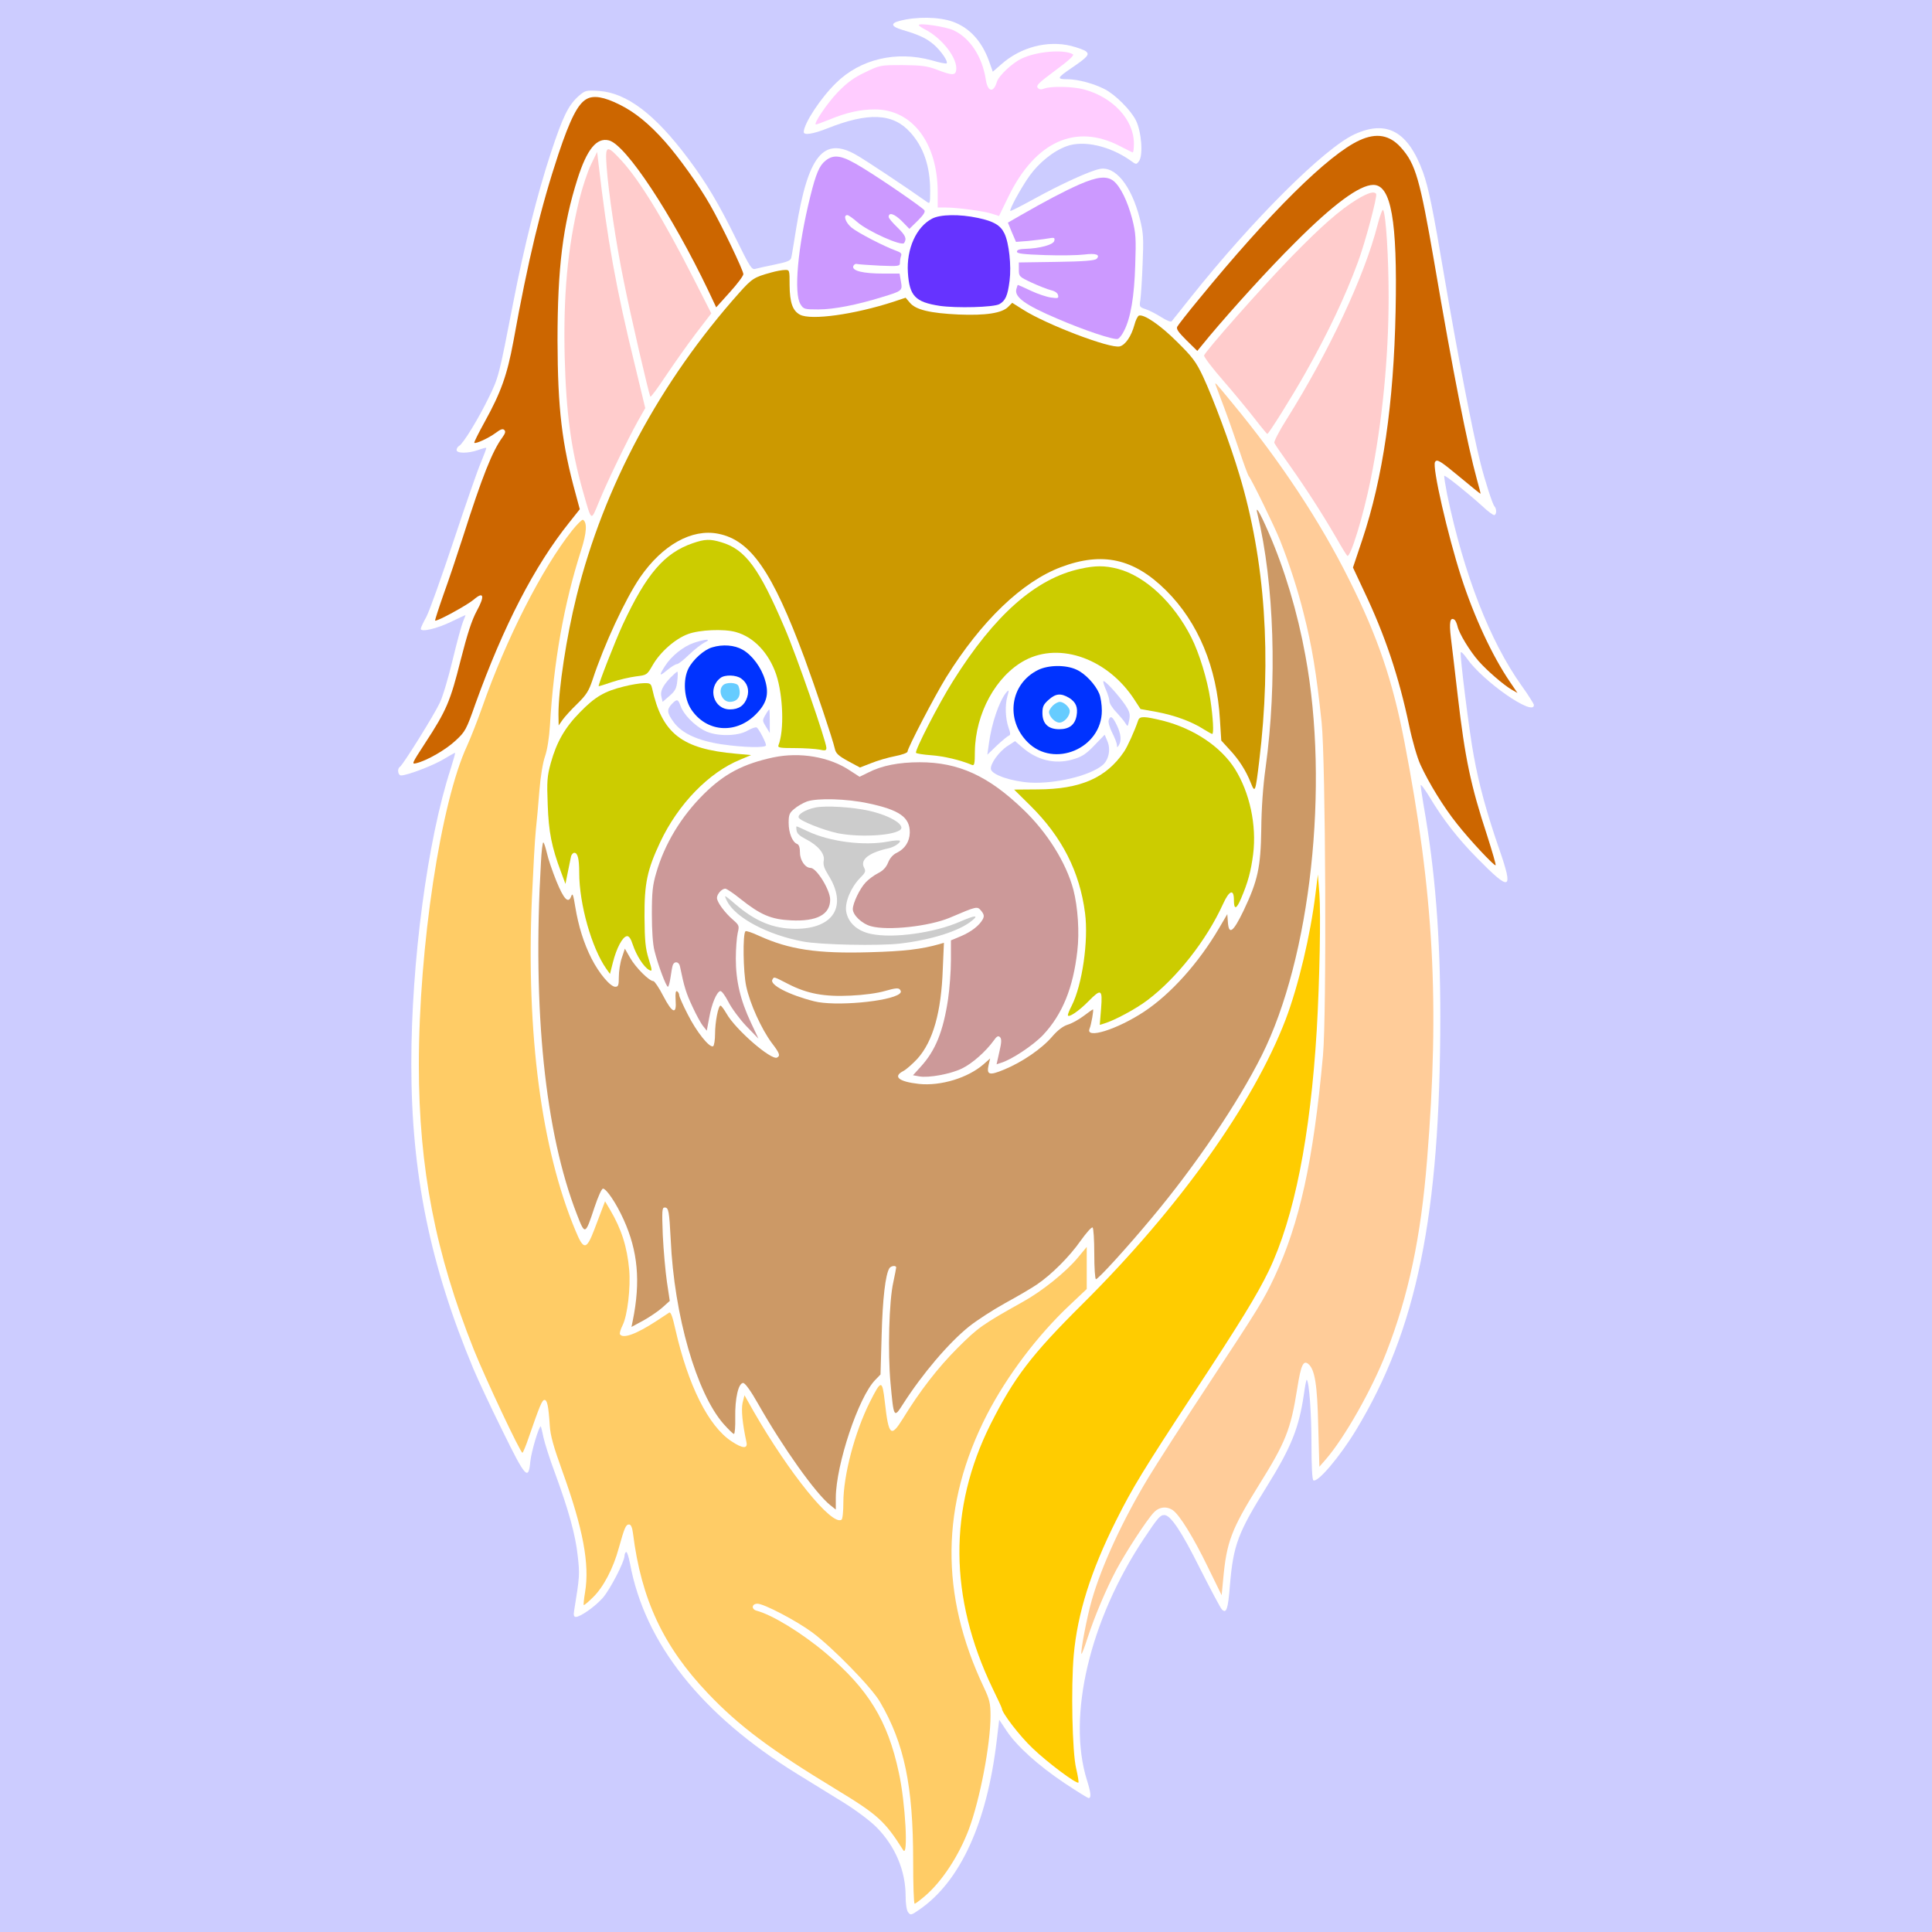 <?xml version="1.0" encoding="UTF-8" standalone="no"?>
<svg
   xmlns:dc="http://purl.org/dc/elements/1.1/"
   xmlns:cc="http://creativecommons.org/ns#"
   xmlns:rdf="http://www.w3.org/1999/02/22-rdf-syntax-ns#"
   xmlns:svg="http://www.w3.org/2000/svg"
   xmlns="http://www.w3.org/2000/svg"
   xmlns:sodipodi="http://sodipodi.sourceforge.net/DTD/sodipodi-0.dtd"
   xmlns:inkscape="http://www.inkscape.org/namespaces/inkscape"
   version="1.0"
   width="1024pt"
   height="1024pt"
   viewBox="0 0 1024 1024"
   preserveAspectRatio="xMidYMid meet"
   id="svg2"
   inkscape:version="0.91 r13725"
   sodipodi:docname="UNADJUSTEDNONRAW_thumb_873.svg">
  <defs
     id="defs84" />
  <sodipodi:namedview
     pagecolor="#ffffff"
     bordercolor="#666666"
     borderopacity="1"
     objecttolerance="10"
     gridtolerance="10"
     guidetolerance="10"
     inkscape:pageopacity="0"
     inkscape:pageshadow="2"
     inkscape:window-width="1440"
     inkscape:window-height="816"
     id="namedview82"
     showgrid="false"
     inkscape:zoom="0.4609375"
     inkscape:cx="640"
     inkscape:cy="640"
     inkscape:window-x="0"
     inkscape:window-y="1"
     inkscape:window-maximized="1"
     inkscape:current-layer="svg2" />
  <g
     transform="translate(0,1024) scale(0.1,-0.1)"
     fill="#000000"
     stroke="none"
     id="g6">
    <path
       d="M0 5120 l0 -5120 5120 0 5120 0 0 5120 0 5120 -5120 0 -5120 0 0 -5120z m5050 5005 c87 -31 153 -102 191 -206 l21 -59 46 40 c102 90 243 127 368 97 38 -10 75 -23 82 -31 17 -16 4 -30 -78 -86 -78 -53 -81 -60 -22 -60 54 0 137 -22 196 -52 57 -29 138 -110 166 -165 30 -59 40 -186 17 -217 -14 -19 -15 -19 -45 3 -110 78 -250 109 -339 76 -71 -26 -146 -87 -197 -158 -44 -62 -108 -179 -101 -185 2 -2 61 28 132 67 136 75 287 144 340 155 84 19 170 -88 215 -266 18 -73 20 -100 14 -238 -3 -85 -9 -171 -12 -191 -6 -35 -4 -37 29 -48 18 -6 55 -25 82 -42 26 -17 51 -27 55 -22 3 4 50 62 102 128 328 412 708 790 867 863 172 79 285 15 364 -203 29 -83 51 -188 112 -550 69 -405 151 -831 192 -990 23 -92 64 -219 74 -229 13 -14 11 -46 -2 -46 -6 0 -35 21 -63 48 -80 72 -196 165 -201 160 -2 -2 5 -46 15 -98 88 -422 227 -780 396 -1016 35 -49 64 -95 64 -101 0 -63 -271 126 -355 247 -16 23 -31 38 -33 32 -5 -16 46 -427 69 -547 28 -156 70 -307 135 -495 77 -222 61 -229 -118 -47 -98 99 -181 205 -250 321 -27 44 -48 72 -48 64 0 -9 7 -55 15 -104 62 -351 89 -697 89 -1124 -1 -1052 -124 -1657 -447 -2190 -85 -140 -203 -280 -226 -266 -6 4 -10 74 -10 194 0 159 -12 327 -25 339 -2 2 -9 -32 -15 -76 -26 -179 -67 -281 -195 -487 -155 -248 -179 -313 -197 -524 -10 -130 -19 -155 -43 -130 -8 8 -59 105 -115 215 -100 201 -157 285 -190 285 -22 0 -34 -14 -108 -125 -287 -431 -408 -942 -302 -1280 21 -67 24 -95 9 -95 -5 0 -63 36 -129 80 -139 93 -254 197 -307 278 l-38 57 -13 -109 c-52 -439 -193 -748 -411 -898 -43 -30 -46 -30 -59 -13 -8 11 -13 45 -13 85 0 135 -55 265 -155 366 -34 34 -109 90 -175 131 -63 39 -173 107 -245 151 -507 313 -808 692 -886 1116 -7 36 -16 63 -21 60 -4 -3 -8 -12 -8 -21 0 -30 -78 -181 -116 -223 -41 -46 -118 -100 -142 -100 -10 0 -13 9 -9 33 30 184 30 192 19 291 -12 112 -48 241 -121 440 -27 72 -54 157 -61 189 -6 31 -13 57 -14 57 -10 0 -50 -135 -55 -185 -10 -105 -25 -89 -148 162 -62 125 -131 273 -154 328 -230 550 -329 1035 -329 1616 0 542 86 1188 208 1562 15 48 26 87 24 87 -2 0 -30 -15 -61 -34 -54 -33 -193 -86 -225 -86 -17 0 -22 35 -7 45 16 9 182 276 212 340 16 33 46 135 68 227 22 92 47 183 55 203 8 19 14 35 13 35 -1 0 -36 -16 -77 -36 -74 -36 -160 -56 -160 -37 0 5 13 34 30 64 16 30 80 210 143 399 63 190 128 378 146 419 17 41 30 75 28 77 -1 2 -21 -3 -42 -11 -54 -19 -115 -19 -115 0 0 7 6 18 14 22 22 13 102 144 156 255 53 109 53 107 131 508 56 290 127 572 198 788 64 194 93 254 148 303 35 30 39 31 107 27 148 -10 298 -124 473 -358 98 -131 161 -237 255 -428 73 -148 82 -163 102 -157 11 3 58 14 104 23 68 14 83 21 86 37 3 11 14 81 26 155 63 386 145 487 316 390 47 -26 265 -171 375 -249 18 -13 19 -11 19 57 0 131 -35 233 -106 311 -91 101 -222 107 -440 20 -76 -30 -124 -37 -124 -19 0 44 89 180 170 259 129 128 320 173 509 121 40 -12 76 -19 78 -16 10 9 -29 66 -68 100 -41 34 -74 50 -168 78 -57 17 -63 34 -14 47 92 24 208 22 283 -4z"
       id="path8"
       style="fill:#ccccff" />
    <path
       d="M4870 10107 c0 -4 15 -14 33 -23 91 -47 174 -154 165 -216 -4 -29 -23 -28 -103 3 -50 19 -79 23 -180 24 -119 0 -121 0 -199 -38 -60 -28 -95 -54 -145 -105 -57 -59 -133 -172 -116 -172 3 0 33 11 68 25 94 39 167 55 244 55 198 0 332 -177 333 -437 l0 -83 43 0 c62 0 202 -19 245 -33 l37 -12 51 105 c142 290 356 387 589 266 33 -17 63 -32 68 -34 4 -2 7 19 7 47 0 126 -111 246 -265 287 -58 16 -173 18 -209 5 -18 -7 -28 -6 -36 4 -10 12 8 28 94 92 68 50 101 80 93 85 -45 28 -194 16 -273 -23 -49 -23 -120 -90 -130 -122 -18 -61 -49 -55 -59 11 -18 120 -83 220 -170 261 -42 20 -185 41 -185 28z"
       id="path10"
       style="fill:#ffccff" />
    <path
       d="M3109 9715 c-46 -25 -87 -106 -149 -291 -93 -280 -161 -562 -239 -994 -33 -178 -66 -270 -151 -424 -33 -60 -59 -111 -56 -113 7 -7 78 26 114 53 25 19 37 23 45 15 8 -8 5 -18 -10 -39 -53 -72 -106 -204 -209 -527 -30 -93 -76 -231 -103 -305 -26 -74 -46 -137 -45 -139 7 -8 171 82 205 111 53 46 60 20 16 -60 -27 -50 -50 -122 -86 -263 -54 -215 -74 -264 -188 -438 -70 -108 -73 -113 -46 -106 57 14 157 72 208 120 51 47 57 58 105 195 149 413 312 730 499 963 l54 68 -21 78 c-74 268 -96 455 -97 816 0 386 28 611 106 857 50 157 101 220 166 204 90 -22 334 -392 528 -798 l41 -87 72 80 c40 44 72 87 72 96 0 20 -116 262 -177 368 -59 104 -166 253 -238 334 -84 95 -161 157 -240 196 -84 42 -139 51 -176 30z"
       id="path12"
       style="fill:#cc6600" />
    <path
       d="M7205 9496 c-164 -75 -477 -385 -850 -841 -59 -71 -110 -137 -115 -146 -7 -12 5 -29 48 -72 l58 -57 64 78 c127 151 316 359 450 492 206 207 346 310 419 310 94 0 128 -189 118 -669 -10 -490 -67 -884 -177 -1213 l-49 -146 58 -124 c112 -235 185 -453 240 -715 16 -77 43 -171 60 -207 43 -94 123 -225 193 -312 69 -88 199 -226 205 -220 3 2 -18 73 -45 158 -87 265 -117 407 -156 743 -14 121 -30 258 -36 305 -10 82 -4 110 18 96 6 -3 13 -19 17 -35 8 -38 66 -133 112 -185 45 -51 131 -125 173 -150 l33 -19 -40 59 c-94 138 -190 345 -258 555 -72 223 -155 585 -139 610 10 18 27 7 132 -80 59 -49 108 -89 109 -88 1 1 -7 34 -18 72 -52 189 -127 567 -228 1160 -75 434 -98 515 -173 600 -61 70 -132 83 -223 41z"
       id="path14"
       style="fill:#cc6600" />
    <path
       d="M3215 9358 c10 -137 50 -409 91 -608 36 -181 133 -599 141 -612 2 -5 39 45 82 110 43 64 114 165 159 224 l82 107 -93 183 c-162 319 -289 525 -384 628 -78 85 -86 82 -78 -32z"
       id="path16"
       style="fill:#ffcccc" />
    <path
       d="M3133 9369 c-18 -36 -46 -121 -63 -189 -62 -255 -85 -507 -77 -835 8 -298 34 -489 97 -710 47 -164 41 -160 85 -54 41 101 149 325 208 431 l37 65 -54 224 c-101 411 -147 668 -194 1074 l-7 60 -32 -66z"
       id="path18"
       style="fill:#ffcccc" />
    <path
       d="M4376 9389 c-33 -26 -51 -68 -81 -189 -67 -269 -89 -516 -52 -573 16 -26 22 -27 95 -27 82 0 204 24 336 65 109 33 110 34 101 84 l-7 41 -86 0 c-106 0 -165 14 -160 38 3 9 11 15 19 13 8 -2 62 -6 122 -9 102 -4 107 -3 107 16 0 11 3 28 6 36 5 12 -3 19 -26 27 -62 22 -205 96 -237 123 -32 27 -45 66 -22 66 6 0 30 -17 54 -38 55 -48 235 -129 247 -110 15 24 8 40 -37 84 -25 24 -45 48 -45 54 0 27 30 17 69 -21 l41 -42 45 44 c30 30 41 47 34 55 -14 17 -221 160 -328 225 -107 66 -149 74 -195 38z"
       id="path20"
       style="fill:#cc99ff" />
    <path
       d="M5720 9262 c-83 -37 -178 -87 -312 -164 l-66 -38 21 -51 22 -51 65 5 c36 4 82 9 104 13 34 6 38 5 34 -12 -4 -21 -77 -41 -155 -43 -29 -1 -43 -5 -43 -15 0 -10 32 -14 149 -18 82 -3 176 -1 208 3 61 8 87 -1 65 -23 -9 -9 -70 -14 -212 -16 l-200 -3 0 -38 c0 -36 2 -38 68 -69 37 -17 83 -35 102 -40 22 -5 36 -15 38 -27 4 -16 -1 -17 -37 -12 -23 3 -71 19 -107 36 -36 17 -67 31 -69 31 -1 0 -5 -10 -8 -22 -12 -42 47 -85 217 -157 141 -61 302 -115 321 -107 8 3 23 22 33 43 35 68 54 181 59 348 5 143 3 169 -16 245 -25 95 -63 172 -99 201 -36 28 -86 23 -182 -19z"
       id="path22"
       style="fill:#cc99ff" />
    <path
       d="M7192 9183 c-92 -57 -186 -139 -350 -307 -159 -164 -455 -499 -460 -520 -2 -7 44 -68 102 -134 58 -67 133 -158 167 -202 34 -44 64 -80 66 -80 7 0 132 199 200 320 124 219 213 409 280 590 39 104 104 350 97 362 -10 16 -42 7 -102 -29z"
       id="path24"
       style="fill:#ffcccc" />
    <path
       d="M7301 9047 c-68 -268 -255 -668 -482 -1030 -39 -61 -67 -117 -65 -124 3 -8 39 -60 79 -116 90 -127 178 -264 248 -385 29 -51 56 -95 60 -98 17 -10 85 212 124 405 61 301 95 647 95 966 0 211 -14 436 -29 462 -3 7 -17 -29 -30 -80z"
       id="path26"
       style="fill:#ffcccc" />
    <path
       d="M4940 9081 c-84 -44 -136 -161 -128 -285 8 -125 39 -157 168 -177 89 -13 286 -8 317 9 32 18 44 45 54 124 10 80 -3 200 -27 250 -21 44 -56 65 -141 83 -98 21 -200 19 -243 -4z"
       id="path28"
       style="fill:#6633ff" />
    <path
       d="M4085 8795 c-87 -24 -99 -31 -166 -106 -420 -471 -719 -1027 -863 -1608 -54 -216 -96 -495 -96 -626 l1 -60 21 30 c12 17 47 55 78 85 47 46 61 68 80 125 62 189 174 429 252 544 119 173 275 260 415 232 172 -34 286 -199 457 -659 58 -158 150 -431 161 -481 5 -24 19 -37 70 -65 l63 -34 59 23 c32 13 89 30 126 37 37 7 67 18 67 24 0 19 144 295 205 394 186 299 403 507 608 584 220 83 387 46 558 -124 170 -169 269 -408 285 -685 l7 -110 42 -46 c52 -55 89 -114 114 -177 23 -58 25 -53 45 113 67 552 32 1065 -105 1519 -49 164 -138 403 -193 521 -37 78 -56 103 -137 183 -89 89 -177 149 -203 139 -6 -3 -17 -24 -23 -48 -17 -62 -48 -107 -78 -115 -51 -13 -389 116 -513 195 l-57 36 -21 -21 c-33 -34 -120 -47 -264 -41 -150 7 -226 25 -257 62 l-23 27 -63 -21 c-209 -68 -438 -100 -497 -69 -39 21 -54 64 -55 156 0 81 0 82 -25 81 -14 0 -47 -6 -75 -14z"
       id="path30"
       style="fill:#cc9900" />
    <path
       d="M6445 8195 c4 -11 24 -65 45 -120 21 -55 56 -156 79 -224 23 -69 45 -129 50 -135 16 -20 138 -270 166 -341 48 -121 94 -263 124 -384 45 -176 68 -316 96 -581 21 -201 27 -1548 7 -1765 -51 -559 -124 -889 -257 -1173 -59 -125 -80 -159 -355 -577 -131 -198 -271 -417 -313 -486 -138 -229 -248 -468 -300 -649 -25 -85 -62 -279 -55 -286 2 -2 17 36 32 84 38 116 98 258 153 362 54 100 161 264 198 303 29 31 69 35 102 12 35 -25 108 -142 185 -301 l73 -149 8 83 c18 199 43 265 187 497 145 232 171 297 206 518 19 121 32 149 58 128 35 -29 48 -109 53 -331 l6 -214 34 39 c99 114 245 371 321 567 118 303 183 609 216 1023 67 828 35 1409 -120 2212 -62 323 -141 557 -292 858 -154 310 -366 631 -619 937 -93 113 -98 119 -88 93z"
       id="path32"
       style="fill:#ffcc99" />
    <path
       d="M6665 7515 c89 -370 105 -891 43 -1343 -14 -100 -22 -218 -23 -327 -3 -202 -18 -272 -94 -432 -55 -114 -78 -131 -83 -60 l-3 42 -44 -75 c-108 -184 -256 -349 -397 -442 -142 -94 -313 -148 -289 -90 9 21 23 102 18 102 -2 0 -25 -16 -50 -35 -25 -19 -63 -40 -84 -46 -25 -8 -53 -29 -83 -64 -55 -64 -159 -135 -254 -174 -79 -33 -94 -28 -82 25 l8 34 -34 -30 c-83 -73 -228 -117 -343 -105 -108 12 -141 39 -82 69 15 8 49 38 74 65 82 92 126 245 134 475 l6 139 -24 -7 c-95 -27 -185 -38 -370 -43 -278 -8 -425 14 -586 87 -36 17 -69 28 -72 24 -15 -15 -12 -217 4 -291 20 -94 81 -227 135 -300 42 -55 47 -68 29 -78 -29 -18 -222 149 -269 234 -13 22 -27 41 -31 41 -12 0 -29 -87 -29 -149 0 -33 -5 -63 -10 -66 -19 -11 -89 77 -135 169 -25 48 -45 94 -45 101 0 8 -5 17 -11 21 -8 4 -10 -10 -8 -47 6 -79 -17 -71 -66 23 -22 43 -46 78 -52 78 -22 0 -94 72 -123 123 l-28 49 -16 -48 c-9 -26 -16 -72 -16 -101 0 -46 -3 -53 -19 -53 -26 0 -86 71 -126 150 -41 81 -69 171 -86 274 -10 62 -14 75 -21 57 -15 -43 -39 -19 -79 79 -21 52 -44 119 -50 148 -7 29 -15 55 -19 57 -4 2 -10 -46 -13 -108 -45 -782 22 -1430 191 -1864 43 -111 44 -110 93 38 19 57 38 99 45 99 18 0 70 -77 109 -163 76 -167 91 -329 49 -536 l-7 -34 63 34 c34 19 80 50 101 69 l39 35 -15 100 c-8 55 -18 166 -22 248 -5 132 -4 147 10 147 21 0 24 -18 32 -170 18 -403 137 -814 280 -977 26 -29 50 -53 55 -53 5 0 8 39 7 87 -2 101 17 183 42 183 10 0 40 -41 80 -112 132 -232 304 -474 382 -536 l29 -23 0 63 c1 175 120 533 209 624 l28 29 6 210 c5 190 20 320 41 353 8 13 36 17 36 4 0 -4 -7 -39 -15 -77 -23 -101 -30 -374 -15 -535 17 -185 18 -188 65 -114 104 163 244 327 351 413 40 32 126 88 193 125 66 36 141 80 167 98 77 52 173 148 231 231 30 42 59 75 64 71 5 -3 9 -66 9 -140 0 -74 4 -134 9 -134 12 0 166 169 295 324 232 277 458 611 583 861 260 518 360 1429 232 2120 -42 231 -110 458 -196 655 -48 110 -71 147 -58 95z m-2488 -2490 c101 -52 192 -69 332 -62 69 3 143 13 183 25 53 15 70 17 78 7 7 -9 6 -15 -2 -22 -53 -42 -345 -68 -453 -40 -134 34 -238 88 -221 115 9 16 5 17 83 -23z"
       id="path34"
       style="fill:#cc9966" />
    <path
       d="M3032 7428 c-160 -202 -349 -574 -475 -933 -25 -71 -62 -165 -81 -207 -140 -300 -256 -1067 -256 -1693 0 -546 88 -999 292 -1510 61 -152 246 -545 257 -545 3 0 19 38 34 83 58 167 70 197 83 197 14 0 21 -30 28 -136 3 -53 20 -112 66 -240 110 -304 146 -494 121 -643 -6 -36 -9 -66 -7 -68 2 -2 24 16 49 41 55 53 108 154 137 262 30 107 37 124 54 124 10 0 17 -15 21 -47 44 -351 161 -600 398 -849 164 -172 327 -295 680 -509 219 -133 257 -167 354 -321 28 -44 12 253 -23 411 -59 276 -162 443 -387 633 -128 108 -284 203 -367 225 -29 8 -26 37 5 37 34 0 206 -90 290 -152 107 -79 315 -292 359 -368 129 -220 176 -446 176 -842 0 -125 3 -228 8 -228 4 0 28 18 55 41 90 77 179 213 232 353 59 158 115 450 115 602 0 66 -5 86 -35 150 -234 493 -229 968 16 1446 106 205 267 419 438 580 l91 86 0 111 0 112 -49 -59 c-63 -75 -187 -175 -288 -231 -216 -121 -238 -136 -348 -246 -104 -104 -200 -228 -290 -375 -63 -101 -75 -90 -95 88 -14 121 -19 121 -80 0 -80 -160 -140 -388 -140 -532 0 -47 -4 -88 -10 -91 -52 -32 -276 245 -466 575 l-48 85 -10 -40 c-8 -36 -1 -109 20 -207 9 -38 -19 -37 -79 3 -122 80 -230 297 -297 592 -15 68 -25 95 -33 90 -7 -5 -37 -24 -67 -44 -107 -70 -178 -96 -194 -71 -3 5 3 26 14 48 26 52 43 201 35 293 -11 123 -41 217 -102 320 l-26 44 -13 -34 c-7 -19 -27 -71 -44 -116 -42 -110 -57 -110 -100 -5 -181 433 -261 1043 -231 1756 7 155 16 319 21 366 5 47 14 141 19 210 6 74 18 148 30 182 12 35 22 99 26 165 20 338 74 642 165 926 30 94 33 148 10 162 -4 3 -31 -23 -58 -57z"
       id="path36"
       style="fill:#ffcc66" />
    <path
       d="M3672 7361 c-151 -52 -246 -163 -371 -431 -39 -84 -132 -322 -128 -327 1 -1 33 9 71 22 38 13 96 26 127 30 57 7 58 7 88 59 39 69 119 140 187 165 60 23 191 29 254 11 95 -26 175 -111 214 -225 37 -112 43 -297 12 -375 -5 -13 8 -15 86 -15 51 0 110 -4 131 -8 31 -7 37 -5 37 9 0 33 -159 492 -220 633 -137 321 -209 419 -337 457 -60 18 -87 17 -151 -5z"
       id="path38"
       style="fill:#cccc00" />
    <path
       d="M5725 7225 c-235 -51 -454 -244 -674 -595 -77 -122 -203 -368 -196 -380 2 -4 39 -10 82 -13 66 -5 152 -25 214 -51 13 -6 16 4 16 71 3 202 112 401 265 483 187 100 443 7 583 -212 l30 -46 89 -16 c93 -18 182 -50 247 -92 21 -13 41 -24 44 -24 9 0 5 84 -10 183 -16 106 -59 246 -101 329 -93 184 -244 325 -389 363 -70 18 -119 18 -200 0z"
       id="path40"
       style="fill:#cccc00" />
    <path
       d="M3678 6833 c-56 -19 -120 -70 -154 -124 -33 -52 -30 -56 13 -20 21 17 43 31 51 31 7 0 35 22 63 49 28 27 65 56 82 65 43 21 9 20 -55 -1z"
       id="path42"
       style="fill:#ccccff" />
    <path
       d="M3775 6809 c-43 -12 -102 -65 -126 -112 -30 -59 -24 -158 14 -216 79 -120 232 -134 338 -32 62 60 77 110 54 186 -19 66 -68 133 -120 162 -42 24 -105 29 -160 12z m153 -165 c33 -23 45 -60 32 -100 -14 -43 -44 -64 -91 -64 -87 0 -121 113 -50 167 23 18 83 16 109 -3z"
       id="path44"
       style="fill:#0033ff" />
    <path
       d="M3832 6608 c-29 -29 -5 -88 36 -88 45 0 64 36 46 84 -7 19 -64 22 -82 4z"
       id="path46"
       style="fill:#66ccff" />
    <path
       d="M5502 6689 c-148 -73 -175 -263 -55 -383 140 -140 393 -32 393 167 0 32 -6 72 -14 91 -20 48 -75 107 -121 127 -56 26 -148 25 -203 -2z m165 -148 c36 -23 47 -50 39 -95 -9 -48 -39 -71 -92 -71 -58 0 -89 29 -89 86 0 34 6 46 33 70 38 34 65 36 109 10z"
       id="path48"
       style="fill:#0033ff" />
    <path
       d="M5580 6500 c-11 -11 -20 -26 -20 -33 0 -24 31 -57 55 -57 25 0 55 33 55 61 0 20 -31 49 -53 49 -9 0 -26 -9 -37 -20z"
       id="path50"
       style="fill:#66ccff" />
    <path
       d="M3553 6648 c-42 -45 -55 -73 -47 -103 l6 -25 37 32 c30 26 37 40 41 80 3 26 3 48 0 48 -3 0 -20 -15 -37 -32z"
       id="path52"
       style="fill:#ccccff" />
    <path
       d="M5860 6588 c11 -24 20 -53 20 -64 0 -12 17 -39 38 -60 20 -22 42 -48 48 -59 11 -18 12 -17 19 18 6 31 3 44 -20 79 -32 48 -104 128 -116 128 -4 0 1 -19 11 -42z"
       id="path54"
       style="fill:#ccccff" />
    <path
       d="M3305 6601 c-101 -25 -151 -54 -230 -135 -81 -82 -125 -159 -156 -271 -19 -70 -21 -96 -16 -220 5 -145 21 -225 71 -358 l23 -62 12 60 c7 33 14 70 17 83 2 12 11 22 18 22 18 0 26 -32 26 -106 0 -166 66 -398 143 -508 l20 -28 16 63 c19 74 50 133 73 137 11 2 21 -11 32 -45 19 -57 58 -118 85 -133 19 -10 19 -8 -1 58 -17 55 -21 95 -22 222 -1 177 14 249 83 396 95 202 258 370 425 438 l57 24 -78 7 c-290 25 -394 107 -447 348 -6 24 -11 27 -44 26 -20 0 -68 -8 -107 -18z"
       id="path56"
       style="fill:#cccc00" />
    <path
       d="M5332 6568 c-37 -47 -76 -162 -90 -265 l-9 -63 51 49 c28 26 57 50 63 52 10 3 9 14 -2 44 -16 47 -19 116 -6 163 10 35 9 39 -7 20z"
       id="path58"
       style="fill:#ccccff" />
    <path
       d="M3560 6508 c-27 -30 -25 -47 11 -96 43 -59 128 -98 254 -117 117 -17 235 -20 235 -5 0 15 -38 87 -49 94 -5 4 -27 -4 -48 -16 -54 -32 -170 -32 -230 0 -54 28 -109 85 -125 128 -14 40 -20 41 -48 12z"
       id="path60"
       style="fill:#ccccff" />
    <path
       d="M4057 6451 c-17 -29 -17 -31 3 -63 l20 -33 0 63 c0 34 -1 62 -3 62 -1 0 -11 -13 -20 -29z"
       id="path62"
       style="fill:#ccccff" />
    <path
       d="M5876 6422 c-3 -9 5 -39 19 -66 14 -27 25 -57 25 -65 0 -14 2 -14 10 -1 15 24 12 60 -11 107 -22 46 -34 53 -43 25z"
       id="path64"
       style="fill:#ccccff" />
    <path
       d="M6033 6423 c-20 -59 -58 -142 -76 -168 -94 -138 -230 -198 -457 -199 l-125 -1 86 -85 c168 -166 262 -351 290 -570 19 -146 -15 -381 -71 -491 -11 -21 -20 -43 -20 -49 0 -18 57 20 108 72 69 70 76 66 68 -38 l-7 -86 23 7 c56 17 168 77 230 124 156 118 313 318 400 509 33 73 58 83 58 22 0 -53 13 -51 38 8 37 87 52 143 64 235 19 153 -18 326 -97 452 -75 118 -217 213 -381 255 -98 24 -123 25 -131 3z"
       id="path66"
       style="fill:#cccc00" />
    <path
       d="M5800 6289 c-45 -47 -66 -60 -114 -74 -95 -28 -190 -4 -269 65 l-37 32 -40 -26 c-46 -30 -93 -96 -88 -123 6 -30 110 -65 209 -71 133 -7 314 36 382 92 34 28 46 86 25 131 l-13 31 -55 -57z"
       id="path68"
       style="fill:#ccccff" />
    <path
       d="M4100 6226 c-162 -35 -261 -87 -370 -195 -120 -119 -208 -265 -252 -418 -19 -64 -23 -103 -23 -218 0 -87 5 -161 14 -195 19 -76 62 -190 71 -190 4 0 10 23 14 50 4 28 9 57 12 65 9 23 33 18 38 -7 22 -108 33 -143 66 -213 20 -44 46 -91 57 -104 l19 -24 13 69 c13 74 39 135 58 141 7 3 26 -23 43 -56 17 -34 60 -92 95 -129 l65 -67 -40 85 c-56 119 -80 222 -80 339 0 53 5 114 10 136 9 38 8 41 -25 70 -44 38 -85 94 -85 116 0 20 26 49 44 49 7 0 43 -24 80 -54 107 -85 163 -109 268 -114 138 -7 208 31 208 110 0 51 -72 168 -104 168 -28 0 -56 40 -56 81 0 26 -5 42 -15 46 -25 9 -45 58 -45 112 0 42 4 53 30 74 16 14 46 31 67 39 55 19 211 15 326 -10 165 -35 220 -74 219 -155 -1 -48 -26 -86 -69 -107 -20 -9 -37 -29 -46 -52 -10 -25 -27 -43 -53 -56 -22 -11 -51 -33 -66 -49 -31 -33 -67 -108 -68 -141 0 -32 48 -78 96 -91 89 -25 309 -1 418 45 146 62 145 62 167 36 15 -19 16 -28 8 -44 -18 -33 -60 -66 -116 -90 l-53 -22 0 -105 c0 -58 -7 -151 -15 -206 -26 -173 -67 -274 -147 -361 l-39 -43 33 -6 c49 -9 166 12 227 42 54 26 126 90 168 148 16 23 24 27 33 18 9 -9 9 -26 -3 -77 l-15 -67 21 7 c57 16 174 94 226 149 102 109 159 249 181 444 12 100 3 233 -21 326 -38 142 -138 303 -266 425 -185 178 -343 250 -548 250 -112 0 -202 -18 -272 -54 l-47 -23 -51 33 c-109 73 -264 99 -405 70z"
       id="path70"
       style="fill:#cc9999" />
    <path
       d="M4321 5960 c-51 -11 -94 -36 -88 -53 5 -17 128 -66 206 -83 108 -22 281 -15 329 15 39 24 -46 78 -163 104 -91 20 -228 28 -284 17z"
       id="path72"
       style="fill:#cccccc" />
    <path
       d="M4222 5838 c2 -16 18 -30 48 -45 65 -33 103 -78 96 -114 -4 -22 2 -41 23 -75 105 -165 31 -287 -174 -287 -118 1 -212 40 -319 132 -26 23 -49 41 -52 41 -2 0 2 -12 10 -27 45 -88 215 -178 401 -213 90 -18 407 -24 516 -11 163 19 313 66 379 120 41 33 19 31 -62 -4 -134 -59 -354 -90 -471 -65 -73 15 -122 59 -132 119 -8 49 25 128 74 178 28 28 31 35 21 54 -23 42 25 80 130 103 30 6 67 32 59 40 -3 3 -30 2 -59 -4 -130 -25 -315 -1 -431 55 -29 14 -54 25 -57 25 -2 0 -2 -10 0 -22z"
       id="path74"
       style="fill:#cccccc" />
    <path
       d="M4282 5712 c2 -19 9 -28 26 -30 12 -2 22 -1 22 3 0 15 -21 43 -35 49 -13 5 -16 0 -13 -22z"
       id="path76"
       style="fill:none" />
    <path
       d="M4633 5683 c-13 -5 -19 -33 -7 -33 3 0 14 5 25 10 34 19 19 38 -18 23z"
       id="path78"
       style="fill:none" />
    <path
       d="M6972 5500 c-26 -214 -90 -485 -158 -664 -171 -446 -565 -999 -1075 -1506 -273 -271 -364 -391 -489 -639 -223 -446 -220 -918 10 -1398 28 -57 50 -105 50 -108 0 -23 95 -147 163 -211 79 -76 233 -191 243 -182 2 3 -3 36 -12 74 -21 85 -28 431 -13 602 20 222 91 446 224 712 88 176 145 269 408 670 252 383 340 527 402 655 135 282 220 712 254 1275 15 256 22 615 14 725 l-8 100 -13 -105z"
       id="path80"
       style="fill:#ffcc00" />
  </g>
</svg>
